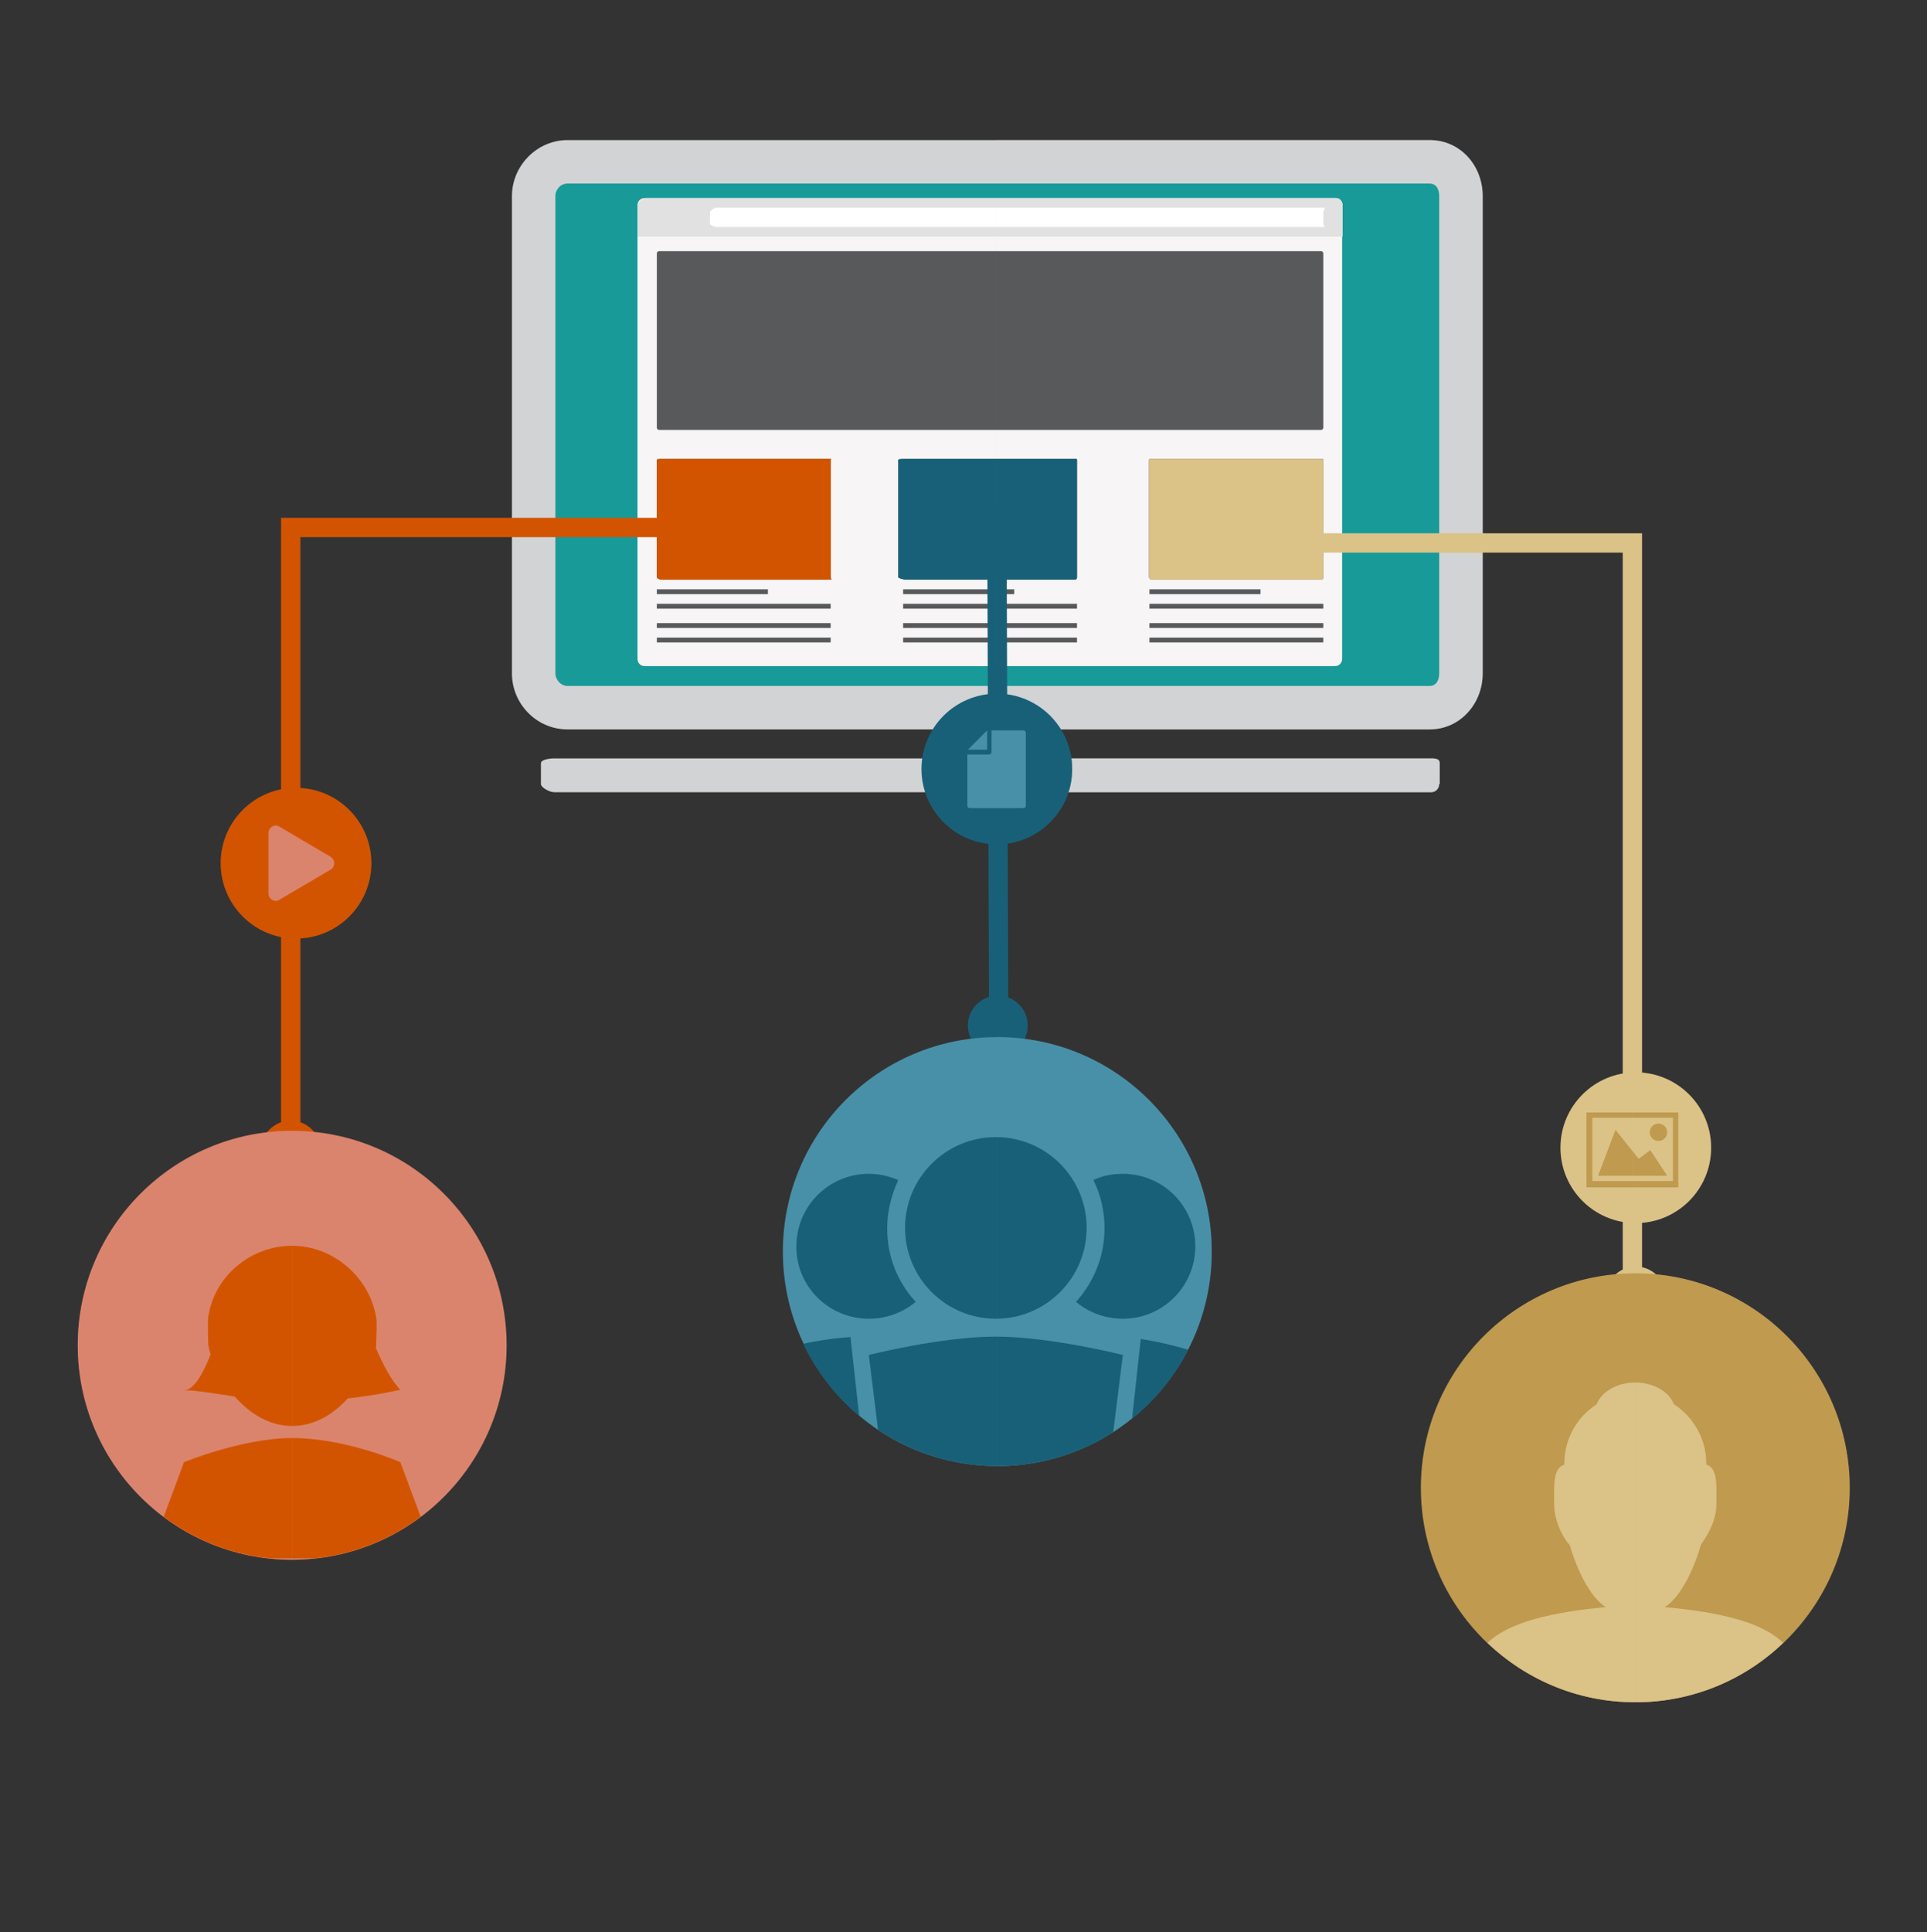 <?xml version="1.0" encoding="utf-8"?>
<!-- Generator: Adobe Illustrator 17.1.0, SVG Export Plug-In . SVG Version: 6.00 Build 0)  -->
<!DOCTYPE svg PUBLIC "-//W3C//DTD SVG 1.1//EN" "http://www.w3.org/Graphics/SVG/1.1/DTD/svg11.dtd">
<svg version="1.1" xmlns="http://www.w3.org/2000/svg" xmlns:xlink="http://www.w3.org/1999/xlink" x="0px" y="0px" width="399px"
	 height="400px" viewBox="0 0 399 400" style="enable-background:new 0 0 399 400;" xml:space="preserve">
<rect x="0" y="0" width="399" height="400" fill="#333333" stroke="none"/>
<style type="text/css">
	.st0{fill:#186078;}
	.st1{fill:#189A99;}
	.st2{fill:#DBC287;}
	.st3{fill:none;stroke:#D35400;stroke-width:4;stroke-linecap:round;stroke-miterlimit:10;}
	.st4{fill:#D35400;}
	.st5{fill:#F7F5F5;}
	.st6{fill:#E2E1E1;}
	.st7{fill:#FFFFFF;}
	.st8{fill:#414042;}
	.st9{fill:#59585A;}
	.st10{fill:#D1D3D4;}
	.st11{fill:#BF9A4F;}
	.st12{fill:#414042;stroke:#414042;stroke-miterlimit:10;}
	.st13{opacity:0.29;}
	.st14{clip-path:url(#SVGID_2_);}
	.st15{clip-path:url(#SVGID_4_);}
	.st16{fill:#4890A8;}
	.st17{opacity:0.39;}
	.st18{clip-path:url(#SVGID_6_);}
	.st19{fill:#DA846D;}
	.st20{clip-path:url(#SVGID_8_);}
	.st21{clip-path:url(#SVGID_10_);}
	.st22{clip-path:url(#SVGID_12_);}
	.st23{fill:#58595B;}
	.st24{clip-path:url(#SVGID_14_);}
	.st25{clip-path:url(#SVGID_16_);}
	.st26{fill:none;stroke:#186078;stroke-width:4;stroke-linecap:round;stroke-miterlimit:10;}
	.st27{clip-path:url(#SVGID_18_);}
	.st28{clip-path:url(#SVGID_20_);}
	.st29{clip-path:url(#SVGID_22_);}
	.st30{clip-path:url(#SVGID_24_);}
	.st31{clip-path:url(#SVGID_26_);}
	.st32{clip-path:url(#SVGID_28_);}
	.st33{clip-path:url(#SVGID_30_);}
	.st34{clip-path:url(#SVGID_32_);}
	.st35{fill:#BDC3C7;}
	.st36{fill:#444344;}
	.st37{fill:#4D4B4C;}
	.st38{fill:#646664;}
	.st39{fill:#807F7F;}
	.st40{fill:#929190;}
	.st41{display:none;}
	.st42{display:inline;}
</style>
<g id="laptop">
</g>
<g id="page">
</g>
<g id="page_elements">
	<circle class="st4" cx="60.2" cy="238.2" r="6.2"/>
	<circle class="st0" cx="206.6" cy="212.3" r="6.2"/>
	<circle class="st2" cx="338.7" cy="268.4" r="6.2"/>
	<g>
		<path class="st10" d="M298,162.3c0,0.7-0.5,1.7-1.7,1.7H114.8c-1.1,0-2.8-1-2.8-1.7V158c0-0.7,1.6-1,2.8-1h181.6
			c1.1,0,1.7,0.2,1.7,1V162.3z"/>
	</g>
	<g>
		<g>
			<path class="st1" d="M303,140c0,3.8-3.1,7-7,7H118c-3.8,0-7-3.1-7-7V41c0-3.8,3.1-7,7-7H296c3.8,0,7,3.1,7,7V140z"/>
		</g>
		<g>
			<path class="st10" d="M296,38c1.4,0,2,1.2,2,2.6v98.8c0,1.4-0.6,2.6-2,2.6H117.5c-1.4,0-2.5-1.3-2.5-2.6V40.6
				c0-1.4,1.1-2.6,2.5-2.6H296 M296,29H117.5c-6.3,0-11.5,5.3-11.5,11.6v98.8c0,6.3,5.1,11.6,11.5,11.6H296c6.3,0,11-5.3,11-11.6
				V40.6C307,34.3,302.4,29,296,29L296,29z"/>
		</g>
	</g>
	<g>
		<path class="st5" d="M278,42.5c0-0.9-0.7-1.5-1.5-1.5H133.5c-0.9,0-1.5,0.7-1.5,1.5v93.9c0,0.9,0.7,1.5,1.5,1.5h142.9
			c0.9,0,1.5-0.7,1.5-1.5V42.5z"/>
	</g>
	<g>
		<path class="st6" d="M276.7,41H133.8c-0.9,0-1.8,0.9-1.8,1.8V49h146v-6.2C278,41.9,277.6,41,276.7,41z"/>
	</g>
	<path class="st7" d="M274,46.3c0,0.3,0.4,0.7,0.2,0.7H148.3c-0.3,0-1.3-0.4-1.3-0.7v-2.4c0-0.3,1-0.9,1.3-0.9h125.9
		c0.3,0-0.2,0.6-0.2,0.9V46.3z"/>
	<g>
		<path class="st23" d="M274,88.5c0,0.3-0.2,0.5-0.5,0.5h-137c-0.3,0-0.5-0.2-0.5-0.5v-36c0-0.3,0.2-0.5,0.5-0.5h137
			c0.3,0,0.5,0.2,0.5,0.5V88.5z"/>
	</g>
	<g>
		<path class="st23" d="M172,119.5c0,0.2,0.3,0.5,0,0.5h-35.1c-0.3,0-0.9-0.3-0.9-0.5V95.2c0-0.2,0.7-0.2,0.9-0.2H172
			c0.3,0,0,0,0,0.2V119.5z"/>
	</g>
	<g>
		<path class="st23" d="M223,119.5c0,0.2-0.1,0.5-0.4,0.5h-35.1c-0.3,0-1.5-0.3-1.5-0.5V95.2c0-0.2,1.2-0.2,1.5-0.2h35.1
			c0.3,0,0.4,0,0.4,0.2V119.5z"/>
	</g>
	<g>
		<path class="st23" d="M274,119.5c0,0.2-0.1,0.5-0.4,0.5h-35.1c-0.3,0-0.6-0.3-0.6-0.5V95.2c0-0.2,0.3-0.2,0.6-0.2h35.1
			c0.3,0,0.4,0,0.4,0.2V119.5z"/>
	</g>
	<g>
		<g>
			<rect x="136" y="122" class="st23" width="23" height="1"/>
		</g>
		<g>
			<rect x="136" y="125" class="st23" width="36" height="1"/>
		</g>
		<g>
			<rect x="136" y="129" class="st23" width="36" height="1"/>
		</g>
		<g>
			<rect x="136" y="132" class="st23" width="36" height="1"/>
		</g>
	</g>
	<g>
		<g>
			<rect x="187" y="122" class="st23" width="23" height="1"/>
		</g>
		<g>
			<rect x="187" y="125" class="st23" width="36" height="1"/>
		</g>
		<g>
			<rect x="187" y="129" class="st23" width="36" height="1"/>
		</g>
		<g>
			<rect x="187" y="132" class="st23" width="36" height="1"/>
		</g>
	</g>
	<g>
		<g>
			<rect x="238" y="122" class="st23" width="23" height="1"/>
		</g>
		<g>
			<rect x="238" y="125" class="st23" width="36" height="1"/>
		</g>
		<g>
			<rect x="238" y="129" class="st23" width="36" height="1"/>
		</g>
		<g>
			<rect x="238" y="132" class="st23" width="36" height="1"/>
		</g>
	</g>
	<path class="st4" d="M172,119.5c0,0.2,0.3,0.5,0,0.5h-35.1c-0.3,0-0.9-0.3-0.9-0.5V95.2c0-0.2,0.7-0.2,0.9-0.2H172c0.3,0,0,0,0,0.2
		V119.5z"/>
	<path class="st0" d="M223,119.5c0,0.2-0.1,0.5-0.4,0.5h-35.1c-0.3,0-1.5-0.3-1.5-0.5V95.2c0-0.2,1.2-0.2,1.5-0.2h35.1
		c0.3,0,0.4,0,0.4,0.2V119.5z"/>
	<path class="st2" d="M274,119.5c0,0.2-0.1,0.5-0.4,0.5h-35.1c-0.3,0-0.6-0.3-0.6-0.5V95.2c0-0.2,0.3-0.2,0.6-0.2h35.1
		c0.3,0,0.4,0,0.4,0.2V119.5z"/>
	<line class="st26" x1="206.8" y1="213.5" x2="206.4" y2="105"/>
	<g>
		<path class="st2" d="M338,270.4c-1.1,0-2-0.9-2-2v-154h-91.8c-1.1,0-2-0.9-2-2s0.9-2,2-2H340v158C340,269.5,339.1,270.4,338,270.4
			z"/>
	</g>
	<g class="st17">
		<defs>
			<polygon id="SVGID_17_" class="st17" points="307,167.3 206.2,167.7 206.2,26 307,29 			"/>
		</defs>
		<clipPath id="SVGID_2_">
			<use xlink:href="#SVGID_17_"  style="overflow:visible;"/>
		</clipPath>
		<g class="st14">
			<g>
				<path class="st10" d="M298,162.3c0,0.7-0.5,1.7-1.7,1.7H114.8c-1.1,0-2.8-1-2.8-1.7V158c0-0.7,1.6-1,2.8-1h181.6
					c1.1,0,1.7,0.2,1.7,1V162.3z"/>
			</g>
			<g>
				<g>
					<path class="st1" d="M303,140c0,3.8-3.1,7-7,7H118c-3.8,0-7-3.1-7-7V41c0-3.8,3.1-7,7-7H296c3.8,0,7,3.1,7,7V140z"/>
				</g>
				<g>
					<path class="st10" d="M296,38c1.4,0,2,1.2,2,2.6v98.8c0,1.4-0.6,2.6-2,2.6H117.5c-1.4,0-2.5-1.3-2.5-2.6V40.6
						c0-1.4,1.1-2.6,2.5-2.6H296 M296,29H117.5c-6.3,0-11.5,5.3-11.5,11.6v98.8c0,6.3,5.1,11.6,11.5,11.6H296c6.3,0,11-5.3,11-11.6
						V40.6C307,34.3,302.4,29,296,29L296,29z"/>
				</g>
			</g>
			<g>
				<path class="st5" d="M278,42.5c0-0.9-0.7-1.5-1.5-1.5H133.5c-0.9,0-1.5,0.7-1.5,1.5v93.9c0,0.9,0.7,1.5,1.5,1.5h142.9
					c0.9,0,1.5-0.7,1.5-1.5V42.5z"/>
			</g>
			<g>
				<path class="st6" d="M276.7,41H133.8c-0.9,0-1.8,0.9-1.8,1.8V49h146v-6.2C278,41.9,277.6,41,276.7,41z"/>
			</g>
			<path class="st7" d="M274,46.3c0,0.3,0.4,0.7,0.2,0.7H148.3c-0.3,0-1.3-0.4-1.3-0.7v-2.4c0-0.3,1-0.9,1.3-0.9h125.9
				c0.3,0-0.2,0.6-0.2,0.9V46.3z"/>
			<g>
				<path class="st23" d="M274,88.5c0,0.3-0.2,0.5-0.5,0.5h-137c-0.3,0-0.5-0.2-0.5-0.5v-36c0-0.3,0.2-0.5,0.5-0.5h137
					c0.3,0,0.5,0.2,0.5,0.5V88.5z"/>
			</g>
			<g>
				<path class="st23" d="M172,119.5c0,0.2,0.3,0.5,0,0.5h-35.1c-0.3,0-0.9-0.3-0.9-0.5V95.2c0-0.2,0.7-0.2,0.9-0.2H172
					c0.3,0,0,0,0,0.2V119.5z"/>
			</g>
			<g>
				<path class="st23" d="M223,119.5c0,0.2-0.1,0.5-0.4,0.5h-35.1c-0.3,0-1.5-0.3-1.5-0.5V95.2c0-0.2,1.2-0.2,1.5-0.2h35.1
					c0.3,0,0.4,0,0.4,0.2V119.5z"/>
			</g>
			<g>
				<path class="st23" d="M274,119.5c0,0.2-0.1,0.5-0.4,0.5h-35.1c-0.3,0-0.6-0.3-0.6-0.5V95.2c0-0.2,0.3-0.2,0.6-0.2h35.1
					c0.3,0,0.4,0,0.4,0.2V119.5z"/>
			</g>
			<g>
				<g>
					<rect x="136" y="122" class="st23" width="23" height="1"/>
				</g>
				<g>
					<rect x="136" y="125" class="st23" width="36" height="1"/>
				</g>
				<g>
					<rect x="136" y="129" class="st23" width="36" height="1"/>
				</g>
				<g>
					<rect x="136" y="132" class="st23" width="36" height="1"/>
				</g>
			</g>
			<g>
				<g>
					<rect x="187" y="122" class="st23" width="23" height="1"/>
				</g>
				<g>
					<rect x="187" y="125" class="st23" width="36" height="1"/>
				</g>
				<g>
					<rect x="187" y="129" class="st23" width="36" height="1"/>
				</g>
				<g>
					<rect x="187" y="132" class="st23" width="36" height="1"/>
				</g>
			</g>
			<g>
				<g>
					<rect x="238" y="122" class="st23" width="23" height="1"/>
				</g>
				<g>
					<rect x="238" y="125" class="st23" width="36" height="1"/>
				</g>
				<g>
					<rect x="238" y="129" class="st23" width="36" height="1"/>
				</g>
				<g>
					<rect x="238" y="132" class="st23" width="36" height="1"/>
				</g>
			</g>
			<path class="st4" d="M172,119.5c0,0.2,0.3,0.5,0,0.5h-35.1c-0.3,0-0.9-0.3-0.9-0.5V95.2c0-0.2,0.7-0.2,0.9-0.2H172
				c0.3,0,0,0,0,0.2V119.5z"/>
			<path class="st0" d="M223,119.5c0,0.2-0.1,0.5-0.4,0.5h-35.1c-0.3,0-1.5-0.3-1.5-0.5V95.2c0-0.2,1.2-0.2,1.5-0.2h35.1
				c0.3,0,0.4,0,0.4,0.2V119.5z"/>
			<path class="st2" d="M274,119.5c0,0.2-0.1,0.5-0.4,0.5h-35.1c-0.3,0-0.6-0.3-0.6-0.5V95.2c0-0.2,0.3-0.2,0.6-0.2h35.1
				c0.3,0,0.4,0,0.4,0.2V119.5z"/>
			<line class="st26" x1="206.8" y1="213.5" x2="206.4" y2="105"/>
			<g>
				<path class="st2" d="M338,270.4c-1.1,0-2-0.9-2-2v-154h-91.8c-1.1,0-2-0.9-2-2s0.9-2,2-2H340v158
					C340,269.5,339.1,270.4,338,270.4z"/>
			</g>
			<g class="st17">
				<defs>
					<rect id="SVGID_19_" x="206.2" y="141.8" class="st17" width="18.8" height="36.4"/>
				</defs>
				<clipPath id="SVGID_4_">
					<use xlink:href="#SVGID_19_"  style="overflow:visible;"/>
				</clipPath>
				<g class="st15">
					<g>
						<circle class="st0" cx="206.4" cy="159.2" r="15.6"/>
					</g>
					<path class="st16" d="M211.9,167.3h-11.1c-0.3,0-0.5-0.2-0.5-0.5v-10.6h0.5l0,0h4c0.3,0,0.5-0.2,0.5-0.5v-2.5v-1.5v-0.5h6.6
						c0.3,0,0.5,0.2,0.5,0.5v15.1C212.4,167.1,212.2,167.3,211.9,167.3L211.9,167.3z M204.4,151.2v2v2h-4L204.4,151.2L204.4,151.2z"
						/>
				</g>
			</g>
		</g>
	</g>
	<g>
		<circle class="st0" cx="206.4" cy="159.2" r="15.6"/>
	</g>
	<path class="st16" d="M211.9,167.3h-11.1c-0.3,0-0.5-0.2-0.5-0.5v-10.6h0.5l0,0h4c0.3,0,0.5-0.2,0.5-0.5v-2.5v-1.5v-0.5h6.6
		c0.3,0,0.5,0.2,0.5,0.5v15.1C212.4,167.1,212.2,167.3,211.9,167.3L211.9,167.3z M204.4,151.2v2v2h-4L204.4,151.2L204.4,151.2z"/>
	<g class="st17">
		<defs>
			<rect id="SVGID_21_" x="206.2" y="141.8" class="st17" width="18.8" height="36.4"/>
		</defs>
		<clipPath id="SVGID_6_">
			<use xlink:href="#SVGID_21_"  style="overflow:visible;"/>
		</clipPath>
		<g class="st18">
			<g>
				<circle class="st0" cx="206.4" cy="159.2" r="15.6"/>
			</g>
			<path class="st16" d="M211.9,167.3h-11.1c-0.3,0-0.5-0.2-0.5-0.5v-10.6h0.5l0,0h4c0.3,0,0.5-0.2,0.5-0.5v-2.5v-1.5v-0.5h6.6
				c0.3,0,0.5,0.2,0.5,0.5v15.1C212.4,167.1,212.2,167.3,211.9,167.3L211.9,167.3z M204.4,151.2v2v2h-4L204.4,151.2L204.4,151.2z"/>
		</g>
	</g>
	<g>
		<g>
			<circle class="st16" cx="206.5" cy="259.1" r="44.4"/>
			<g>
				<path class="st0" d="M179.9,273c3.7,0,7.1-1.3,9.7-3.5c-3.7-4-5.9-9.3-5.9-15.2c0-3.6,0.9-7,2.3-10c-1.9-0.8-3.9-1.3-6.1-1.3
					c-8.3,0-15,6.7-15,15C164.8,266.3,171.6,273,179.9,273z"/>
				<path class="st0" d="M226.4,244.3c1.5,3,2.3,6.4,2.3,10c0,5.9-2.3,11.2-5.9,15.2c2.6,2.2,6,3.5,9.7,3.5c8.3,0,15-6.7,15-15
					c0-8.3-6.7-15-15-15C230.3,243,228.2,243.4,226.4,244.3z"/>
				<path class="st0" d="M176.1,276.8c-3.2,0.2-6.7,0.7-9.8,1.4c2.8,5.8,6.7,10.9,11.6,14.9L176.1,276.8z"/>
				<path class="st0" d="M230.5,296.5l2-16c0,0-15.1-3.8-26.3-3.8c-11.3,0-26.3,3.8-26.3,3.8l1.9,15.5c7.1,4.7,15.5,7.5,24.7,7.5
					C215.3,303.5,223.6,300.9,230.5,296.5z"/>
				<path class="st0" d="M236.2,277.2l-1.8,16.5c4.8-3.9,8.8-8.7,11.6-14.3C243.2,278.6,239.7,277.7,236.2,277.2z"/>
				<circle class="st0" cx="206.2" cy="254.2" r="18.8"/>
			</g>
		</g>
		<g class="st17">
			<defs>
				<rect id="SVGID_23_" x="206.5" y="211.6" class="st17" width="48.8" height="96.7"/>
			</defs>
			<clipPath id="SVGID_8_">
				<use xlink:href="#SVGID_23_"  style="overflow:visible;"/>
			</clipPath>
			<g class="st20">
				<circle class="st16" cx="206.5" cy="259.1" r="44.4"/>
				<g>
					<path class="st0" d="M179.9,273c3.7,0,7.1-1.3,9.7-3.5c-3.7-4-5.9-9.3-5.9-15.2c0-3.6,0.9-7,2.3-10c-1.9-0.8-3.9-1.3-6.1-1.3
						c-8.3,0-15,6.7-15,15C164.8,266.3,171.6,273,179.9,273z"/>
					<path class="st0" d="M226.4,244.3c1.5,3,2.3,6.4,2.3,10c0,5.9-2.3,11.2-5.9,15.2c2.6,2.2,6,3.5,9.7,3.5c8.3,0,15-6.7,15-15
						c0-8.3-6.7-15-15-15C230.3,243,228.2,243.4,226.4,244.3z"/>
					<path class="st0" d="M176.1,276.8c-3.2,0.2-6.7,0.7-9.8,1.4c2.8,5.8,6.7,10.9,11.6,14.9L176.1,276.8z"/>
					<path class="st0" d="M230.5,296.5l2-16c0,0-15.1-3.8-26.3-3.8c-11.3,0-26.3,3.8-26.3,3.8l1.9,15.5c7.1,4.7,15.5,7.5,24.7,7.5
						C215.3,303.5,223.6,300.9,230.5,296.5z"/>
					<path class="st0" d="M236.2,277.2l-1.8,16.5c4.8-3.9,8.8-8.7,11.6-14.3C243.2,278.6,239.7,277.7,236.2,277.2z"/>
					<circle class="st0" cx="206.2" cy="254.2" r="18.8"/>
				</g>
			</g>
		</g>
	</g>
	<g>
		<g>
			<circle class="st11" cx="338.6" cy="308" r="44.4"/>
			<path class="st2" d="M344.7,332.7c3.4-2.1,6.1-8.1,7.5-12.9c0,0,0,0,0,0c-0.2,0,3.2-3.8,3.2-8.4c0-4.1,0.3-7.5-2.1-8.2
				c0-0.1,0-0.1,0-0.2c0-5.2-2.7-9.7-6.7-12.3c-1-2.6-4.2-4.5-8-4.5c-3.8,0-7,1.9-8,4.5c-4,2.6-6.7,7.1-6.7,12.3c0,0.1,0,0.1,0,0.2
				c-2.4,0.8-2.1,4.2-2.1,8.2c0,4.6,3,8.4,3.2,8.4c0,0,0,0,0,0c1.4,4.8,4.1,10.8,7.5,12.9c-11,1-20.1,3.1-24.5,7.4
				c8,7.6,18.7,12.3,30.6,12.3c11.9,0,22.7-4.7,30.6-12.3C364.8,335.7,355.7,333.7,344.7,332.7z"/>
		</g>
		<g class="st13">
			<defs>
				<rect id="SVGID_25_" x="338.6" y="261.5" class="st13" width="49.5" height="104.1"/>
			</defs>
			<clipPath id="SVGID_10_">
				<use xlink:href="#SVGID_25_"  style="overflow:visible;"/>
			</clipPath>
			<g class="st21">
				<circle class="st11" cx="338.6" cy="308" r="44.4"/>
				<path class="st2" d="M344.7,332.7c3.4-2.1,6.1-8.1,7.5-12.9c0,0,0,0,0,0c-0.2,0,3.2-3.8,3.2-8.4c0-4.1,0.3-7.5-2.1-8.2
					c0-0.1,0-0.1,0-0.2c0-5.2-2.7-9.7-6.7-12.3c-1-2.6-4.2-4.5-8-4.5c-3.8,0-7,1.9-8,4.5c-4,2.6-6.7,7.1-6.7,12.3c0,0.1,0,0.1,0,0.2
					c-2.4,0.8-2.1,4.2-2.1,8.2c0,4.6,3,8.4,3.2,8.4c0,0,0,0,0,0c1.4,4.8,4.1,10.8,7.5,12.9c-11,1-20.1,3.1-24.5,7.4
					c8,7.6,18.7,12.3,30.6,12.3c11.9,0,22.7-4.7,30.6-12.3C364.8,335.7,355.7,333.7,344.7,332.7z"/>
			</g>
		</g>
	</g>
	<g>
		<g>
			<g>
				<circle class="st2" cx="338.7" cy="237.6" r="15.6"/>
			</g>
			<path class="st11" d="M328.5,230.3v15.5h19v-15.5H328.5z M346.4,244.5h-16.7v-13.1h16.7V244.5z M341.6,234.4c0,1,0.8,1.8,1.8,1.8
				c1,0,1.8-0.8,1.8-1.8s-0.8-1.8-1.8-1.8C342.4,232.6,341.6,233.4,341.6,234.4z M345.2,243.4h-14.3l3.6-9.5l4.8,6l2.4-1.8
				L345.2,243.4z"/>
		</g>
		<g class="st17">
			<defs>
				<rect id="SVGID_27_" x="338.1" y="218.5" class="st17" width="20.7" height="38.4"/>
			</defs>
			<clipPath id="SVGID_12_">
				<use xlink:href="#SVGID_27_"  style="overflow:visible;"/>
			</clipPath>
			<g class="st22">
				<g>
					<circle class="st2" cx="338.7" cy="237.6" r="15.6"/>
				</g>
				<path class="st11" d="M328.5,230.3v15.5h19v-15.5H328.5z M346.4,244.5h-16.7v-13.1h16.7V244.5z M341.6,234.4
					c0,1,0.8,1.8,1.8,1.8c1,0,1.8-0.8,1.8-1.8s-0.8-1.8-1.8-1.8C342.4,232.6,341.6,233.4,341.6,234.4z M345.2,243.4h-14.3l3.6-9.5
					l4.8,6l2.4-1.8L345.2,243.4z"/>
			</g>
		</g>
	</g>
	<polyline class="st3" points="60.2,235.9 60.2,109.2 154,109.2 	"/>
	<g>
		<circle class="st4" cx="61.3" cy="178.7" r="15.6"/>
	</g>
	<g id="PLAY_2_">
		<g id="PLAY_3_">
			<g>
				<path class="st19" d="M69.2,178.7c0-0.5-0.3-1-0.7-1.3l0,0l-10.7-6.3c0,0,0,0,0,0l0,0l0,0c-0.2-0.1-0.5-0.2-0.7-0.2
					c-0.8,0-1.5,0.7-1.5,1.5V185c0,0.8,0.7,1.5,1.5,1.5c0.3,0,0.5-0.1,0.7-0.2l0,0l0,0c0,0,0,0,0,0l10.7-6.3l0,0
					C69,179.7,69.2,179.2,69.2,178.7z"/>
			</g>
		</g>
	</g>
	<g class="st17">
		<defs>
			<rect id="SVGID_29_" x="43.5" y="161.8" class="st17" width="17.8" height="37.8"/>
		</defs>
		<clipPath id="SVGID_14_">
			<use xlink:href="#SVGID_29_"  style="overflow:visible;"/>
		</clipPath>
		<g class="st24">
			<g>
				<circle class="st4" cx="61.3" cy="178.7" r="15.6"/>
			</g>
			<g id="PLAY_1_">
				<g id="PLAY">
					<g>
						<path class="st19" d="M69.2,178.7c0-0.5-0.3-1-0.7-1.3l0,0l-10.7-6.3c0,0,0,0,0,0l0,0l0,0c-0.2-0.1-0.5-0.2-0.7-0.2
							c-0.8,0-1.5,0.7-1.5,1.5V185c0,0.8,0.7,1.5,1.5,1.5c0.3,0,0.5-0.1,0.7-0.2l0,0l0,0c0,0,0,0,0,0l10.7-6.3l0,0
							C69,179.7,69.2,179.2,69.2,178.7z"/>
					</g>
				</g>
			</g>
		</g>
	</g>
	<g>
		<g>
			<circle class="st19" cx="60.5" cy="278.5" r="44.4"/>
			<g>
				<path class="st4" d="M38.1,302.7L33.9,314c6.3,4.7,13.8,7.8,22,8.6h9.2c8.2-0.8,15.7-3.9,22-8.6l-4.2-11.3c0,0-11.3-5-22.4-5
					C50.2,297.7,38.1,302.7,38.1,302.7z"/>
				<path class="st4" d="M77.9,277.8c0-1.1,0.2-4,0-5c-1.4-8.5-9-14.9-17.4-14.9c-8.5,0-16.2,6.2-17.4,14.9c-0.1,0.9,0,4,0,5
					c0,0.7,0.2,1.5,0.5,2.6c-1.6,4.1-3.5,7.4-5.5,7.4c2.6,0,6.3,0.7,10.5,1.3c3,3.4,7,6.1,11.9,6.1c4.7,0,8.6-2.5,11.5-5.7
					c6.3-0.7,10.9-1.8,10.9-1.8c-1.8-1.8-3.6-5.2-5.1-8.7C77.9,278.6,77.9,278.2,77.9,277.8z"/>
			</g>
		</g>
		<g class="st17">
			<defs>
				<rect id="SVGID_31_" x="12.7" y="233" class="st17" width="47.9" height="95.1"/>
			</defs>
			<clipPath id="SVGID_16_">
				<use xlink:href="#SVGID_31_"  style="overflow:visible;"/>
			</clipPath>
			<g class="st25">
				<circle class="st19" cx="60.5" cy="278.5" r="44.4"/>
				<g>
					<path class="st4" d="M38.1,302.7L33.9,314c6.3,4.7,13.8,7.8,22,8.6h9.2c8.2-0.8,15.7-3.9,22-8.6l-4.2-11.3c0,0-11.3-5-22.4-5
						C50.2,297.7,38.1,302.7,38.1,302.7z"/>
					<path class="st4" d="M77.9,277.8c0-1.1,0.2-4,0-5c-1.4-8.5-9-14.9-17.4-14.9c-8.5,0-16.2,6.2-17.4,14.9c-0.1,0.9,0,4,0,5
						c0,0.7,0.2,1.5,0.5,2.6c-1.6,4.1-3.5,7.4-5.5,7.4c2.6,0,6.3,0.7,10.5,1.3c3,3.4,7,6.1,11.9,6.1c4.7,0,8.6-2.5,11.5-5.7
						c6.3-0.7,10.9-1.8,10.9-1.8c-1.8-1.8-3.6-5.2-5.1-8.7C77.9,278.6,77.9,278.2,77.9,277.8z"/>
				</g>
			</g>
		</g>
	</g>
</g>
<g id="Creative_Commons_License" class="st41">
</g>
</svg>
